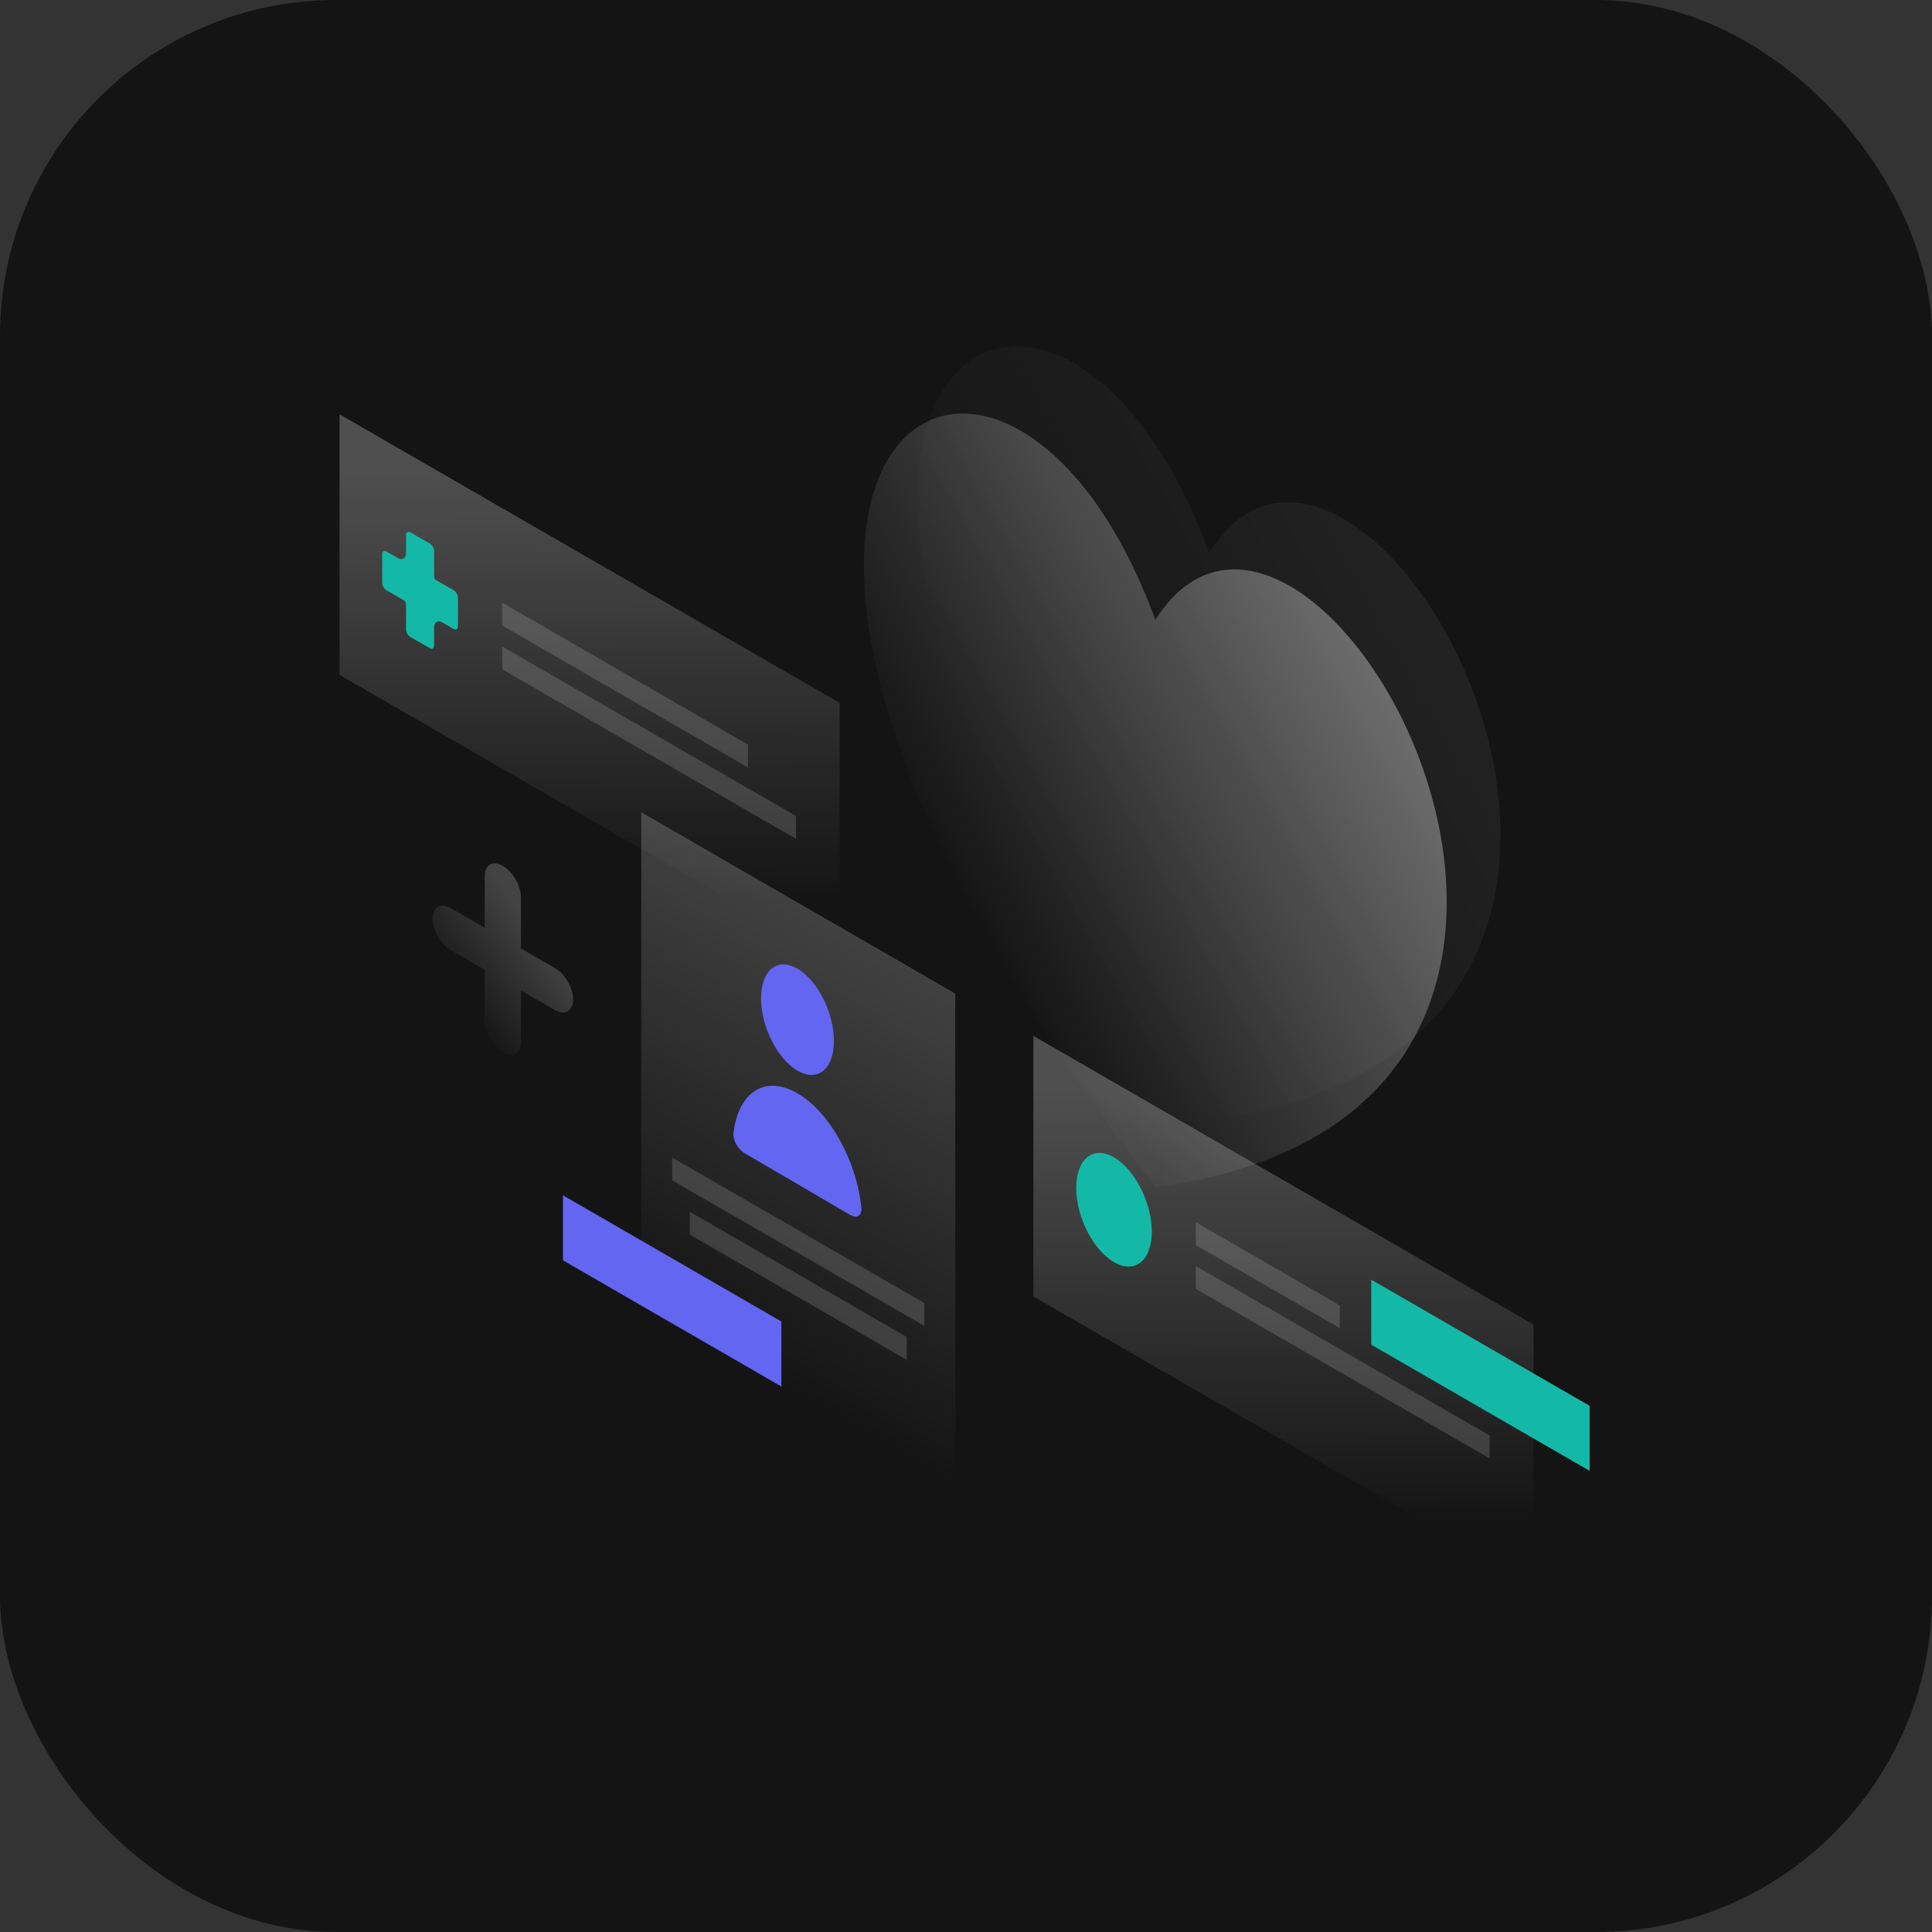 <svg width="1150" height="1150" viewBox="0 0 1150 1150" fill="none" xmlns="http://www.w3.org/2000/svg">
<rect x="0" y="0" width="1150" height="1150" fill="#333333" stroke="none"/>
<rect width="1150" height="1150" rx="200" fill="#141414"/>
<path opacity="0.07" d="M719.6 666.6C381.3 231 626 73.7 719.7 328.9C813.4 181.8 1058.1 621.7 719.6 666.6Z" fill="url(#paint0_linear_287_1113)"/>
<path opacity="0.4" d="M687.6 706.6C349.3 271 594 113.7 687.7 368.9C781.4 221.8 1026.1 661.7 687.6 706.6Z" fill="url(#paint1_linear_287_1113)"/>
<path opacity="0.2" d="M299.3 515.4C305.3 518.8 310.1 527.2 310.1 534.1V564.6L330.3 576.2C336.3 579.6 341.1 588 341.1 594.9C341.1 601.8 336.3 604.6 330.3 601.2L310.1 589.6V620.1C310.1 627 305.3 629.8 299.3 626.4C293.3 623 288.5 614.6 288.5 607.7V577.2L268.3 565.6C262.3 562.2 257.5 553.8 257.5 546.9C257.5 540 262.3 537.2 268.3 540.6L288.5 552.2V521.7C288.5 514.7 293.3 511.9 299.3 515.4Z" fill="url(#paint2_linear_287_1113)"/>
<path opacity="0.25" d="M381.7 483.5L568.6 591.4V937.7L381.7 829.7V483.5Z" fill="url(#paint3_linear_287_1113)"/>
<path opacity="0.15" d="M400.1 689L550.2 775.6V789.2L400.1 702.6V689Z" fill="white"/>
<path opacity="0.15" d="M410.6 721.3L539.7 795.8V809.4L410.6 734.9V721.3Z" fill="white"/>
<path d="M465.1 786.6L335.1 711.5V750.2L465.1 825.3V786.6Z" fill="#6366F1"/>
<path d="M496.4 619.6C496.4 636.4 486.7 644.3 474.7 637.3C462.7 630.3 453 611.1 453 594.3C453 577.5 462.7 569.6 474.7 576.6C486.7 583.6 496.4 602.8 496.4 619.6Z" fill="#6366F1"/>
<path d="M474.7 650.8C455.4 639.5 439.5 650.1 436.6 674.4C436.1 678.6 439.3 684.2 443.2 686.4L506.1 723.2C510 725.5 513.2 723.6 512.7 718.9C510 691.2 494 662 474.7 650.8Z" fill="#6366F1"/>
<path opacity="0.25" d="M912.8 788.4L615.1 616.6V771.7L912.8 943.5V788.4Z" fill="url(#paint4_linear_287_1113)"/>
<path opacity="0.15" d="M711.8 727.5L797.5 777V790.6L711.8 741.1V727.5Z" fill="white"/>
<path opacity="0.15" d="M711.8 753.6L886.7 854.5V868.1L711.8 767.2V753.6Z" fill="white"/>
<path d="M946.2 836.8L816.2 761.7V800.4L946.2 875.5V836.8Z" fill="#14B8A6"/>
<path d="M685.6 733.1C685.6 750.3 675.5 758.5 663.1 751.3C650.7 744.1 640.6 724.3 640.6 707.1C640.6 689.9 650.7 681.7 663.1 688.9C675.5 696.1 685.6 715.9 685.6 733.1Z" fill="#14B8A6"/>
<path opacity="0.25" d="M499.8 418.4L202.1 246.6V401.7L499.8 573.5V418.4Z" fill="url(#paint5_linear_287_1113)"/>
<path opacity="0.15" d="M298.9 358.7L445.2 443.2V456.8L298.9 372.3V358.7Z" fill="white"/>
<path opacity="0.15" d="M298.9 384.8L473.8 485.7V499.3L298.9 398.4V384.8Z" fill="white"/>
<path d="M258.4 328C258.4 326.3 257.2 324.3 255.8 323.5L244.3 316.9C242.9 316.1 241.7 316.7 241.7 318.4V329.8C241.7 332.1 239.2 333.6 237.2 332.4L230.1 328.3C228.7 327.5 227.5 328.1 227.5 329.8V346.9C227.5 348.6 228.7 350.6 230.1 351.4L240.2 357.2C241.1 357.7 241.7 358.7 241.7 359.8V374.7C241.7 376.4 242.9 378.4 244.3 379.2L255.8 385.8C257.2 386.6 258.4 386 258.4 384.3V372.9C258.4 370.6 260.9 369.1 262.9 370.3L270 374.4C271.4 375.2 272.6 374.6 272.6 372.9V355.8C272.6 354.1 271.4 352.1 270 351.3L259.9 345.5C259 345 258.4 344 258.4 342.9V328Z" fill="#14B8A6"/>
<defs>
<linearGradient id="paint0_linear_287_1113" x1="884.856" y1="319.935" x2="595.81" y2="481.743" gradientUnits="userSpaceOnUse">
<stop stop-color="white"/>
<stop offset="1" stop-color="white" stop-opacity="0"/>
</linearGradient>
<linearGradient id="paint1_linear_287_1113" x1="852.855" y1="359.936" x2="563.809" y2="521.743" gradientUnits="userSpaceOnUse">
<stop stop-color="white"/>
<stop offset="1" stop-color="white" stop-opacity="0"/>
</linearGradient>
<linearGradient id="paint2_linear_287_1113" x1="320.218" y1="554.352" x2="267.861" y2="595.672" gradientUnits="userSpaceOnUse">
<stop stop-color="white"/>
<stop offset="1" stop-color="white" stop-opacity="0"/>
</linearGradient>
<linearGradient id="paint3_linear_287_1113" x1="588.582" y1="513.938" x2="422.672" y2="801.378" gradientUnits="userSpaceOnUse">
<stop stop-color="white"/>
<stop offset="1" stop-color="white" stop-opacity="0"/>
</linearGradient>
<linearGradient id="paint4_linear_287_1113" x1="763.687" y1="648.942" x2="764.127" y2="906.954" gradientUnits="userSpaceOnUse">
<stop stop-color="white"/>
<stop offset="1" stop-color="white" stop-opacity="0"/>
</linearGradient>
<linearGradient id="paint5_linear_287_1113" x1="350.693" y1="278.941" x2="351.132" y2="536.954" gradientUnits="userSpaceOnUse">
<stop stop-color="white"/>
<stop offset="1" stop-color="white" stop-opacity="0"/>
</linearGradient>
</defs>
</svg>
